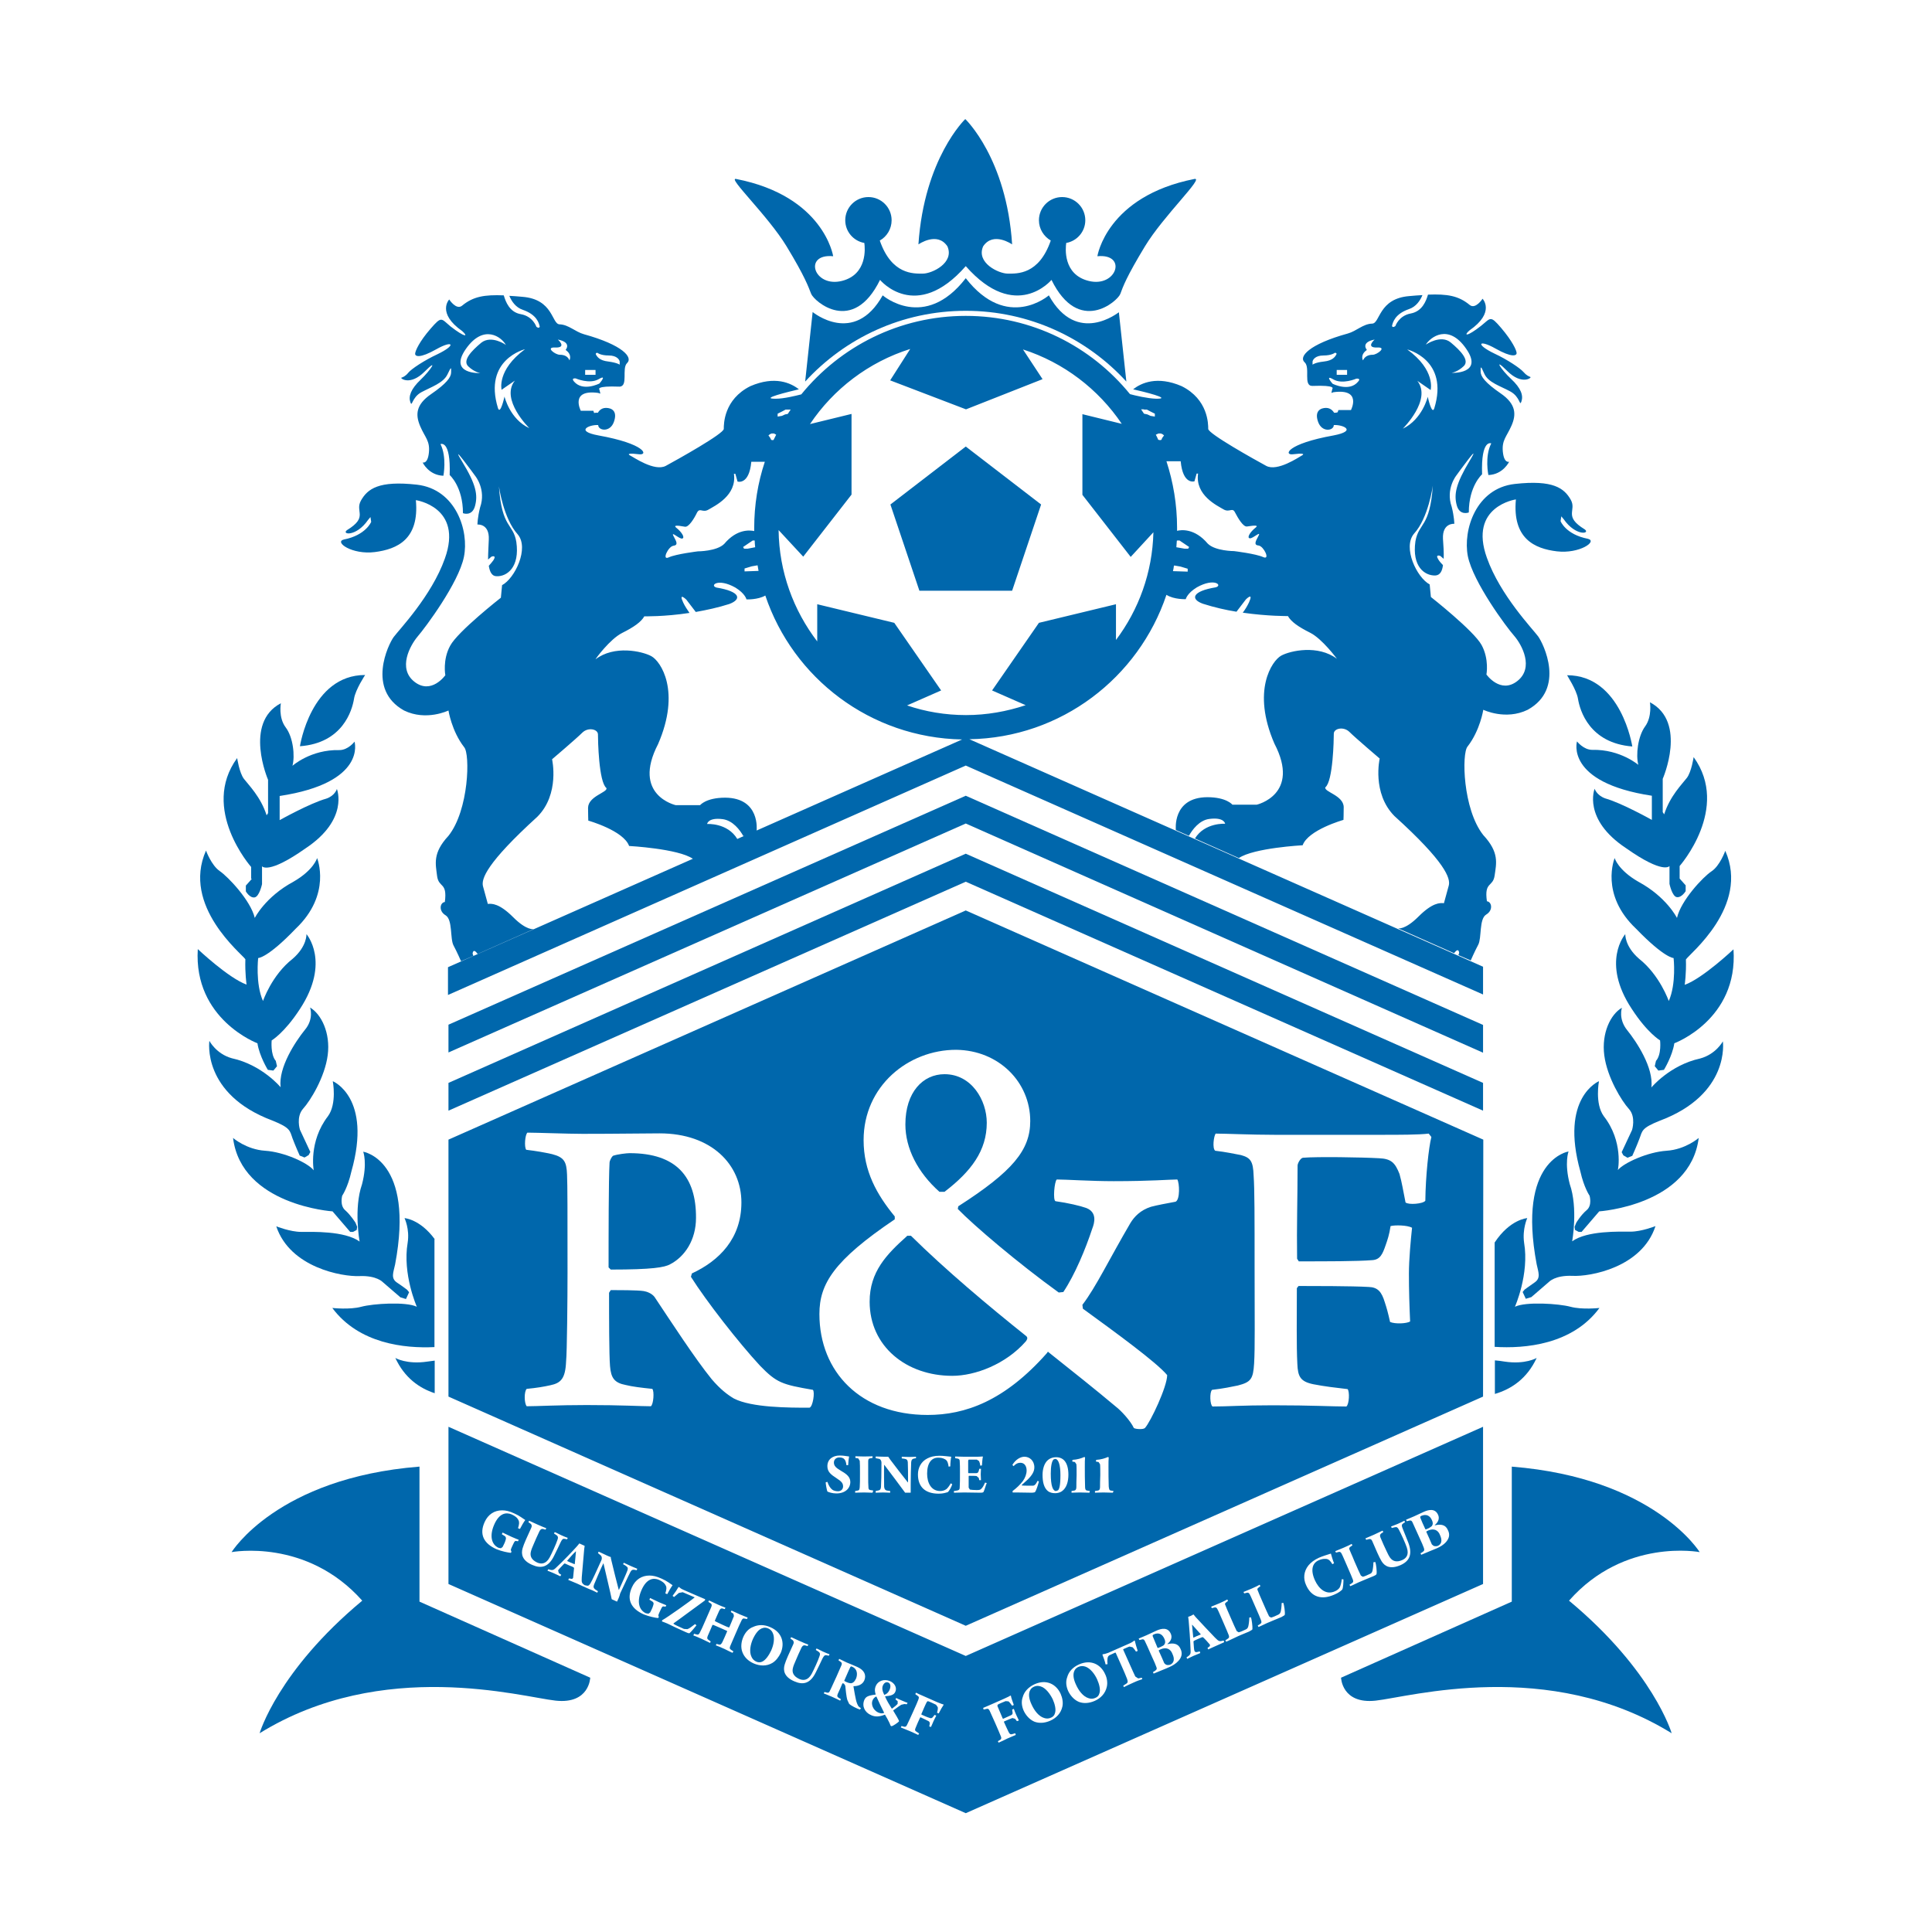 <svg version="1.1" xmlns="http://www.w3.org/2000/svg" xmlns:xlink="http://www.w3.org/1999/xlink" x="0px" y="0px"
	 viewBox="0 0 800 800" style="enable-background:new 0 0 800 800;" xml:space="preserve">
<style type="text/css">
	.st0{fill:#0067AC;}
</style>
<g>
	<path class="st0" d="M146.6,289.3c0.6-3.8,4.6-9.8,4.6-9.8c-22.5,0-27,29.5-27,29.5C141.8,307.7,145.8,294.3,146.6,289.3z"/>
	<path class="st0" d="M104.3,363.9l-2.5,2.8v2.4c0,0,1.6,2.8,3.6,2.5s3.1-5.5,3.1-5.5v-7.4c0,0,2.4,3.6,18-7.4
		c18.1-12,13-24.6,13-24.6s-0.8,2.8-4.4,4c-6.8,1.9-19.3,8.9-19.3,8.9v-10c36.2-5.5,31-22.5,31-22.5s-2.6,3.5-6.3,3.5
		c-11.8-0.3-19.4,6.5-19.4,6.5c1.1-4.1,0.3-11.8-2.8-15.9s-2-10-2-10c-15.5,8.1-5.3,31.7-5.3,31.7v13.8l-0.6,0.9
		c-2.4-7.6-7.5-12.6-9.4-15.1s-2.8-8.6-2.8-8.6c-15.4,21.1,5.8,45.1,5.8,45.1V363.9z"/>
	<path class="st0" d="M106.6,432c0.8,5.3,4.3,11,4.3,11l2.3,0.3l1.5-1.8l-0.5-2.2c-2.3-2.7-1.7-8.5-1.7-8.5s5.2-3,11.7-13
		c12.8-19.5,2.7-31,2.7-31s0.3,5-5.7,10.2c-8.7,6.8-12.3,17.5-12.3,17.5c-3.2-7.2-2-17.8-2-17.8s3.8,0.1,15.5-12.1
		c15.1-14.3,8.9-29.3,8.9-29.3s-1.3,4.9-9.8,9.8c-11.7,6.3-16,15-16,15c-1.7-7.2-11-17-14.5-19.4s-5.7-8.5-5.7-8.5
		c-10.2,23,15,42.9,16.3,45c-0.2,5.8,0.5,10.5,0.5,10.5c-7.5-2.7-20.2-14.7-20.2-14.7C80.1,422.1,106.6,432,106.6,432z"/>
	<path class="st0" d="M121.1,471.3c1.2,3.2,3,7.2,3,7.2l2,0.8l1.7-1l0.7-1.3l-4.3-9.2c0,0-1.7-5.3,1.3-8.7c3-3.3,9-13,10.2-22.2
		c1.2-9.2-2.7-17-7.3-19.7c0,0,1.7,4.7-2.2,9.3c-3.8,4.7-11,15.5-10,23.7c0,0-7.7-9.3-20.2-12c-6.5-1.8-9.3-7.2-9.3-7.2
		S83.4,453,112.8,464C120.3,467,120,468.2,121.1,471.3z"/>
	<path class="st0" d="M109.8,476.5c-7.8-0.5-13.3-5.3-13.3-5.3c3.5,27.9,41.2,30.4,41.2,30.4l7.3,8.5h1.2l1.5-0.8l0.2-1.3l-0.7-1.7
		c0,0-2-3.2-4.3-5.2s-1.2-6-1.2-6s2.3-3.3,3.8-10c8.7-30.7-7.7-37.4-7.7-37.4s1.8,9.3-2,14.5c-8.1,10.5-5.9,22.4-5.9,22.4
		C127.5,481.5,117.6,477,109.8,476.5z"/>
	<path class="st0" d="M148.8,528.4c7.2-0.3,9.7,2.5,9.7,2.5l7.3,6.3l2.3,0.7l1.3-2.8l-0.8-1c0,0-1.5-1.2-4.2-3s-1.5-4.2-0.8-7.5
		c8.2-43.4-13.2-46.7-13.2-46.7s1.8,4.7-0.5,13.5c-3.5,10-1,23.7-1,23.7c-6.2-4.5-19.7-4-24.2-4c-4.5,0-10.3-2.3-10.3-2.3
		C120.1,524.9,141.7,528.7,148.8,528.4z"/>
	<path class="st0" d="M653.4,289.3c0.8,5,4.8,18.4,22.5,19.8c0,0-4.5-29.5-27-29.5C648.8,279.6,652.8,285.6,653.4,289.3z"/>
	<path class="st0" d="M659.3,310.5c-3.6,0-6.3-3.5-6.3-3.5s-5.1,17,31,22.5v10c0,0-12.5-7-19.3-8.9c-3.6-1.3-4.4-4-4.4-4
		s-5.1,12.6,13,24.6c15.6,11,18,7.4,18,7.4v7.4c0,0,1.1,5.3,3.1,5.5s3.6-2.5,3.6-2.5v-2.4l-2.5-2.8v-5.2c0,0,21.1-23.9,5.8-45.1
		c0,0-0.9,6.1-2.8,8.6s-7,7.5-9.4,15.1l-0.6-0.9v-13.8c0,0,10.3-23.5-5.3-31.7c0,0,1,5.9-2,10s-3.9,11.8-2.8,15.9
		C678.7,317,671.1,310.2,659.3,310.5z"/>
	<path class="st0" d="M694.4,380.1c0,0-4.3-8.7-16-15c-8.5-4.9-9.8-9.8-9.8-9.8s-6.3,15,8.9,29.3c11.8,12.2,15.5,12.1,15.5,12.1
		s1.2,10.6-2,17.8c0,0-3.7-10.7-12.3-17.5c-6-5.2-5.7-10.2-5.7-10.2s-10.2,11.5,2.7,31c6.5,10,11.7,13,11.7,13s0.7,5.8-1.7,8.5
		l-0.5,2.2l1.5,1.8l2.3-0.3c0,0,3.5-5.7,4.3-11c0,0,26.5-9.8,24.5-38.9c0,0-12.7,12-20.2,14.7c0,0,0.7-4.7,0.5-10.5
		c1.3-2.2,26.5-22,16.3-45c0,0-2.2,6.2-5.7,8.5S696,372.9,694.4,380.1z"/>
	<path class="st0" d="M704,438.3c-12.5,2.7-20.2,12-20.2,12c1-8.2-6.2-19-10-23.7c-3.8-4.7-2.2-9.3-2.2-9.3
		c-4.7,2.7-8.5,10.5-7.3,19.7c1.2,9.2,7.2,18.9,10.2,22.2c3,3.3,1.3,8.7,1.3,8.7l-4.3,9.2l0.7,1.3l1.7,1l2-0.8c0,0,1.8-4,3-7.2
		c1.2-3.2,0.8-4.3,8.3-7.3c29.4-11,26.2-32.9,26.2-32.9S710.6,436.5,704,438.3z"/>
	<path class="st0" d="M664.1,462.2c-3.8-5.2-2-14.5-2-14.5s-16.3,6.7-7.7,37.4c1.5,6.7,3.8,10,3.8,10s1.2,4-1.2,6s-4.3,5.2-4.3,5.2
		l-0.7,1.7l0.2,1.3l1.5,0.8h1.2l7.3-8.5c0,0,37.7-2.5,41.2-30.4c0,0-5.5,4.8-13.3,5.3c-7.8,0.5-17.7,5-20.2,8
		C670,484.5,672.3,472.7,664.1,462.2z"/>
	<path class="st0" d="M685.5,507.7c0,0-5.8,2.3-10.3,2.3c-4.5,0-18-0.5-24.2,4c0,0,2.5-13.7-1-23.7c-2.3-8.8-0.5-13.5-0.5-13.5
		s-21.4,3.3-13.2,46.7c0.7,3.3,1.8,5.7-0.8,7.5s-4.2,3-4.2,3l-0.8,1l1.3,2.8l2.3-0.7l7.3-6.3c0,0,2.5-2.8,9.7-2.5
		C658.3,528.7,679.9,524.9,685.5,507.7z"/>
	<path class="st0" d="M434.3,122.3c0,0-17.2,15-34.4-7.1c-17.1,22.1-34.4,7.1-34.4,7.1c-11.8,21.1-29,6.9-29,6.9l-3.1,28.8
		c16.5-18,40.1-29.3,66.5-29.3c26.3,0,50,11.3,66.5,29.3l-3.1-28.7C463.3,129.2,446,143.4,434.3,122.3z"/>
	<path class="st0" d="M374.9,465.6c0,9.9,5.1,19.9,14.1,27.9h2.1c11.1-8.5,17.5-17.1,17.5-28.6c0-9.2-6.2-20.1-17.5-20.1
		C382.2,444.8,374.9,452.2,374.9,465.6z"/>
	<path class="st0" d="M260.7,477.5c-1.1,0-4.9,0.4-6.9,1.1c-0.5,0.4-1.4,2-1.4,2.9c-0.4,6.7-0.4,30.8-0.4,43.3l0.9,0.9
		c17.2,0,22.3-0.9,24.6-2.2c6-3.1,10.7-10,10.7-19.2C288.3,487.3,280.1,477.5,260.7,477.5z"/>
	<path class="st0" d="M375.6,511.8c-8.5,7.6-15.5,14.8-15.5,27.2c0,18.5,15.2,30.7,34.2,30.7c9.5,0,22.2-4.8,30.5-14.3
		c0.5-0.7,0.9-1.4,0.2-2.1c-15.9-12.7-33.5-27.5-47.8-41.6H375.6z"/>
	<path class="st0" d="M436.9,604.1l-0.6,0.2c-0.8,0.7-1.2,2.9-1.2,5.9c0,5.2,0.9,7.2,2.2,7.2l0.8-0.3c0.5-0.5,1-1.8,1-6.3
		C439.1,606.6,438.3,604.1,436.9,604.1z"/>
	<path class="st0" d="M185.7,471.9l0,106.4l214.2,94.9l214.2-94.9l0.1-106.4l-214.3-94.9L185.7,471.9z M335.2,582.9
		c-8.5,0-23.9,0-31.3-3.8c-2.7-1.6-5.6-3.8-9.2-8c-6.9-8.5-16.9-23.9-23.7-34.1c-1.1-1.4-3.1-2.2-4.5-2.4
		c-2.4-0.4-10.9-0.4-13.6-0.4l-0.7,1.1c0,10,0,25.7,0.4,30.4c0.4,4.9,1.8,6.9,6.5,7.8c2.9,0.7,6.2,1.1,11,1.6
		c0.9,0.9,0.5,6.5-0.6,7.2c-4.2,0-11.9-0.5-26.6-0.5c-12,0-20.6,0.5-24.8,0.5c-1.1-1.3-1.1-6.2,0-7.2c4.2-0.4,7.1-0.9,9.8-1.5
		c4.3-0.9,6.2-2.7,6.5-9.8c0.4-3.6,0.6-26.6,0.6-36.8c0-24.3,0-36.4-0.2-40.6c-0.2-5.4-1.2-7.2-6.2-8.5c-3.1-0.7-6.5-1.3-10.7-1.8
		c-0.9-1.1-0.5-6.3,0.5-7.1c4,0,16.7,0.5,22.8,0.5c14.9,0,25.2-0.2,31.9-0.2c21.6,0,33.9,13,33.9,28.6c0,14.9-9.1,24.1-20.5,29.4
		l-0.4,1.4c6.3,10,19.7,27.2,28.6,36.8c6.9,7.1,9.1,7.8,21.9,10C337.5,576.4,336.6,582.5,335.2,582.9z M346.3,618.4
		c-1.6,0-3.2-0.5-3.7-0.8c-0.2-0.4-0.7-3-0.7-3.8l0.7-0.2c0.6,1.7,1.2,2.6,2.1,3.3c0.6,0.4,1.5,0.6,2.3,0.6c1.2,0,2.1-0.8,2.1-2
		c0-1.2-0.5-2-2.7-3.4c-2.3-1.5-3.8-2.6-3.8-5c0-2.9,2.3-4.4,5.1-4.4c1.8,0,2.8,0.3,3.9,0.4c-0.2,1-0.3,2-0.4,3.6l-0.7,0
		c-0.2-1.5-0.5-2.2-1.1-2.7c-0.6-0.4-1.1-0.5-1.9-0.5c-1.3,0-2.2,0.9-2.2,2.1c0,1,0.5,1.8,1.5,2.5c1,0.7,1.6,1,2.7,1.7
		c1.8,1.2,2.6,2.3,2.6,4C352,616.4,349.9,618.4,346.3,618.4z M361.3,618.1c-1.1,0-2-0.1-3.5-0.1c-2.2,0-2.8,0.1-3.7,0.1v-0.7
		l1.1-0.2c0.6-0.1,0.7-0.4,0.8-1.4c0.1-1,0.1-3.3,0.1-5.8c0-2.6,0-3.9-0.1-5.1l-0.6-1l-1.2-0.2v-0.7c0.9,0,1.9,0.1,3.6,0.1
		c2.2,0,3.1-0.1,3.5-0.1v0.7l-1.2,0.2c-0.5,0.2-0.6,0.5-0.6,1.3c0,0.7,0,2.8,0,4.9c0,3.4,0,4.8,0.1,5.7c0,0.4,0,1.1,0.8,1.2l1.2,0.2
		L361.3,618.1z M379.3,603.8l-1,0.2c-0.7,0.2-0.9,0.6-1,1.5c-0.1,2.3-0.2,6.2-0.2,9.3c0,1.1,0,2.5,0,3.3l-2.3,0
		c-1.2-1.7-7.3-9.8-8.6-11.5l-0.1,0c-0.1,2.7,0,8,0,9c0.1,1,0.4,1.4,1.1,1.6l1.4,0.2l0,0.7c-0.7,0-1.8-0.1-2.9-0.1
		c-1.4,0-2.4,0.1-3.1,0.1v-0.7l1.4-0.3c0.5-0.2,0.7-0.5,0.8-1.4c0.1-1.2,0.2-5.8,0.2-10c0-0.7-0.3-1.4-0.9-1.6l-1.5-0.3l0-0.7
		c0.9,0,2.2,0.1,3.6,0.1c0.7,0,1.4,0,1.6,0l0.9,1.3c1.8,2.4,5.5,7.2,7.2,9.3l0.1,0c0-3,0-6.8-0.1-8.3c-0.1-0.9-0.3-1.2-1.1-1.4
		c-0.4-0.1-0.8-0.1-1.4-0.2l0-0.7c0.7,0,1.8,0.1,3.2,0.1c1.1,0,2.2-0.1,2.7-0.1V603.8z M392.4,617.9c-0.8,0.2-1.9,0.6-3.7,0.6
		c-5.5,0-8.6-2.7-8.6-8c0-2.7,1.3-5.3,3.9-6.6c1.3-0.7,3-1.1,5-1.1c1.7,0,3.7,0.3,4.9,0.4c-0.2,0.7-0.4,2.7-0.4,4l-0.7,0.1
		c-0.2-1.3-0.4-2.4-1.4-3c-1-0.6-2-0.7-3-0.7c-2.6,0-4.5,2.1-4.5,6.6c0,3.7,1.6,7.2,5.4,7.2c0.8,0,1.8-0.2,2.6-0.8
		c0.6-0.5,1.3-1.5,1.8-2.4l0.6,0.4C394.1,615.4,393.1,617.4,392.4,617.9z M407.3,617.7c-0.1,0.2-0.3,0.4-1.3,0.4
		c-2.1,0-4.5-0.1-6.8-0.1c-1.3,0-2.9,0.1-4.2,0.1v-0.7c0.8-0.1,1.4-0.2,1.7-0.3c0.5-0.2,0.7-0.4,0.7-1.2c0.1-1.4,0.1-3.5,0.1-6.1
		c0-1.9,0-3.8-0.1-4.7c0-0.7-0.2-0.9-0.7-1.1l-1.2-0.2l0-0.7c0.8,0,2.4,0.1,3.6,0.1h4.7c0.9,0,2.3,0,3.1-0.1l0.1,0.1
		c-0.2,0.7-0.3,2.3-0.4,3.6l-0.7,0.1c-0.1-0.9-0.3-1.5-0.5-1.9l-0.9-0.6l-3.4,0l-0.2,0.4c0,1.6,0,3.4,0,5l0.1,0.2c0.6,0,2.5,0,3.3,0
		c0.5,0,0.8-0.3,1-1l0.2-0.8l0.7,0c0,0.6-0.1,1.5-0.1,2.3c0,0.6,0.1,1.7,0.1,2.4l-0.7,0c-0.2-0.7-0.1-0.6-0.2-0.9l-0.9-0.8
		c-0.4-0.1-2.5-0.1-3.2-0.1l-0.1,0.2v4.7l0.5,0.8c0.5,0.1,1.6,0.2,2.8,0.2c1.3,0,1.6-0.1,2.1-0.7c0.5-0.5,1-1.5,1.4-2.4l0.7,0.2
		C408.3,614.6,407.7,616.9,407.3,617.7z M428.6,617.8c-0.2,0.2-0.4,0.2-1.2,0.3c-1.8,0-4.3-0.1-6.4-0.1c-0.7,0-1.4,0-1.7,0l0-0.6
		c1.7-1.3,3-2.5,4.3-4.2c0.9-1.3,1.5-2.8,1.5-4.3c0-1.7-0.8-3.2-2.6-3.2c-0.9,0-1.8,0.3-2.8,1.4l-0.5-0.5c1.3-2.2,3.3-3.4,5-3.4
		c2.1,0,4.1,1.6,4.1,4.4c0,1.7-0.9,3.2-2.7,5c-0.8,0.8-1.6,1.4-2.5,2.3l0,0.2c0.9,0.1,3.5,0.1,4.6,0.1c0.5,0,1.2-0.4,1.9-2l0.6,0.2
		C429.9,614.6,429.1,617.2,428.6,617.8z M439.7,617.5c-0.7,0.5-1.8,0.8-2.7,0.8c-1.2,0-2.1-0.2-3-0.8c-1.8-1.4-2.3-4-2.3-6.8
		c0-2.2,0.6-4.8,2.3-6.2c1-0.8,2.2-1.1,3.3-1.1c1.7,0,2.9,0.7,3.6,1.6c0.9,1.1,1.5,3,1.5,5.6C442.4,613.4,441.7,616.1,439.7,617.5z
		 M451.1,618.1c-0.9,0-2.5-0.1-3.9-0.1c-1.8,0-2.7,0.1-3.5,0.1v-0.7l1.2-0.2c0.7-0.2,0.8-0.8,0.8-1.6c0-1,0-2.5,0.1-4.8
		c0-2,0-3.8-0.1-4.5l-0.6-0.9l-1.1-0.2l0.1-0.7c2-0.1,3.8-0.7,4.9-1.2l0.3,0.2c-0.1,1-0.1,1.9-0.1,3.9c0,2,0,6.1,0.1,8.1
		c0,0.9,0.1,1.6,0.8,1.7l1.2,0.2L451.1,618.1z M460.8,618.1c-0.9,0-2.5-0.1-3.9-0.1c-1.8,0-2.8,0.1-3.5,0.1v-0.7l1.3-0.2
		c0.7-0.2,0.8-0.8,0.8-1.6c0-1,0-2.5,0.1-4.8c0-2,0-3.8-0.1-4.5l-0.6-0.9l-1.1-0.2l0.1-0.7c2-0.1,3.8-0.7,4.9-1.2l0.3,0.2
		c-0.1,1-0.1,1.9-0.1,3.9c0,2,0,6.1,0.1,8.1c0.1,0.9,0.2,1.6,0.8,1.7l1.2,0.2L460.8,618.1z M501.9,575.5c4.5-0.5,8.3-1.3,10.7-1.8
		c5.4-1.4,6.3-2.7,6.7-9.1c0.4-6.7,0.2-17.9,0.2-40c0-20.6,0-32.2-0.4-37.8c-0.2-6-1.3-7.4-5.2-8.5c-2.7-0.5-6.3-1.3-10.7-1.8
		c-1.3-0.9-0.6-6.2,0.2-7.1c4.1,0,14.9,0.5,24.3,0.5h45.1c6.2,0,14.8,0,18.8-0.5l1.1,1.4c-1.1,4.3-2.4,16.3-2.5,26.4
		c-0.9,1.3-7,1.8-8.2,0.7c-1.1-5.4-1.4-7.8-2.5-11.8c-1.8-4.5-3.3-6.3-8.5-6.5c-7-0.4-25.7-0.7-31.5-0.2c-1.1,0.2-2.2,2.4-2.2,3.2
		c0,13.1-0.4,25.6-0.2,38.6l0.7,1.1c11.6,0,24.1,0,30.4-0.5c3.3-0.2,4.3-2.5,5.6-6.3c0.7-2,1.5-4.3,2-7.8c1.8-0.5,7.1-0.4,8.9,0.7
		c-0.5,4.7-1.3,13-1.3,19c0,6.9,0.2,13.2,0.5,19.8c-1.5,0.9-6.2,1.1-8.3,0.2c-0.9-4-1.4-5.8-2.2-8.2c-1.3-4.3-2.9-6.2-6.7-6.3
		c-6.5-0.4-23.9-0.4-29-0.4l-0.7,0.9c0,11.2-0.2,23.9,0.2,31.3c0.2,5.4,1.3,7.4,6.7,8.5c4.7,0.9,8.9,1.4,14.1,2
		c0.9,0.9,0.7,6.3-0.5,7.2c-6,0-14.1-0.5-30.4-0.5c-13.1,0-18.5,0.5-25,0.5C501,581.8,500.8,576.4,501.9,575.5z M426.6,464.2
		c0,12-7.2,20.8-29.8,35.3l-0.2,1.1c6.7,6.9,24.9,22.4,41.8,34.6l1.9-0.2c4.8-7.2,9.2-17.8,12-26.3c0.9-2.3,2.1-6.7-2.5-8.5
		c-2.5-0.9-7.6-2.1-12.7-2.8c-1.2-0.2-0.5-8.3,0.5-9c3.9,0,14.1,0.7,23.6,0.7c15.2,0,23.3-0.7,26.3-0.7c0.9,1.4,1.2,8.3-0.7,9.2
		c-3.7,0.7-7.6,1.4-10.2,2.1c-4.4,1.4-6.9,4.1-8.5,6.7c-8.8,15-14.3,26.6-19.9,33.9l0.2,1.6c13.6,9.9,30.5,22.2,34.9,27.5
		c0,4.8-6.9,19.4-9.2,21.9c-0.7,0.7-3.9,0.5-4.6,0c-1.4-3-5.3-7.2-7.4-8.8c-8.8-7.4-17.8-14.5-27.7-22.4c-0.7-0.7-0.5-0.2-0.9,0.2
		c-17.6,19.9-33.9,25.6-49.4,25.6c-27.7,0-44.8-17.8-44.8-41.8c0-12.5,6-22.2,31.2-39.2v-1.2c-7.4-9-12.9-18.7-12.9-31.6
		c0-22.4,18.5-37.4,38.3-37.4C413.6,434.9,426.6,448.1,426.6,464.2z"/>
	<path class="st0" d="M493.6,672.8c0.1,1.6,0.4,4,0.5,5.2l0.1,0.1c0.3-0.1,0.7-0.3,1.3-0.6c0.8-0.3,1.4-0.6,1.7-0.7l0-0.1
		c-0.7-0.8-2.5-2.8-3.5-3.9L493.6,672.8z"/>
	<path class="st0" d="M449.4,690.1c-1-0.3-1.8-0.3-2.8,0.1c-0.7,0.3-1.3,0.8-1.6,1.4c-0.9,1.6-0.5,3.8,0.6,6.1
		c1,2.2,2.8,4.8,5.2,5.5c0.9,0.3,1.9,0.3,2.9-0.2c0.7-0.3,1.3-0.9,1.5-1.7c0.6-1.5,0-3.9-0.9-5.9
		C453.3,693.2,451.5,690.8,449.4,690.1z"/>
	<path class="st0" d="M482.1,681c0.5-0.7,0.5-1.5,0-2.5c-0.8-1.8-2.3-2.7-4.4-1.7l-0.4,0.3l0,0.4c0.4,1,1.3,3.2,2,4.8l0.2,0.1
		l1.2-0.5C481.4,681.6,481.9,681.3,482.1,681z"/>
	<path class="st0" d="M480.7,682.9l-0.8,0.4l-0.1,0.2c0.8,1.7,1.8,4,2.3,5.2l0.7,0.6c0.7,0.3,1.6,0.1,1.8,0c1.5-0.7,1.9-2.3,0.9-4.4
		C484.7,682.7,482.9,682,480.7,682.9z"/>
	<path class="st0" d="M430.9,698.3c-1-0.3-1.8-0.3-2.7,0.1c-0.7,0.3-1.3,0.8-1.6,1.4c-0.9,1.6-0.5,3.8,0.6,6.1
		c1,2.2,2.8,4.8,5.2,5.5c0.9,0.3,1.9,0.3,2.9-0.2c0.7-0.3,1.3-0.9,1.5-1.7c0.6-1.5,0-3.9-0.9-5.9C434.8,701.4,433,698.9,430.9,698.3
		z"/>
	<path class="st0" d="M318.1,674.3c-0.7-0.3-1.5-0.4-2.1-0.2c-1.8,0.4-3.1,2.2-4.2,4.5c-1,2.2-1.7,5.3-0.6,7.5
		c0.4,0.9,1.1,1.6,2.1,2c0.7,0.3,1.5,0.3,2.2,0c1.5-0.6,2.9-2.7,3.8-4.6c1.1-2.4,1.6-5.3,0.7-7.3C319.6,675.3,319,674.7,318.1,674.3
		z"/>
	<path class="st0" d="M234.9,646.2l0,0.2c0.2,0.1,0.7,0.3,1.3,0.6c0.8,0.3,1.4,0.6,1.7,0.7l0.1-0.1c0.1-1.1,0.4-3.8,0.5-5.2l-0.1,0
		C237.2,643.5,235.7,645.3,234.9,646.2z"/>
	<path class="st0" d="M362.8,702.5c-0.7,0.3-1.2,0.9-1.5,1.6c-0.7,1.6,0.2,4,2.3,5c1.1,0.5,2,0.4,2.4,0.2l0.1-0.1
		c-1-2-2.3-4.6-3.2-6.7L362.8,702.5z"/>
	<path class="st0" d="M353,690.2l-0.6-0.2l-0.3,0.3c-0.2,0.4-0.8,1.6-2.5,5.6l0.1,0.2c1,0.6,2.1,0.9,2.7,0.9c0.7-0.1,1.4-0.5,2.1-2
		C355.2,693.1,354.9,691.1,353,690.2z"/>
	<path class="st0" d="M368.4,699.6c0.5-1.2,0.4-2.5-0.6-2.9c-0.7-0.3-1.6-0.1-2.2,1.2c-0.5,1.1-0.2,2.4,0.5,3.8l0.1,0.1
		C367,701.5,367.8,701,368.4,699.6z"/>
	<path class="st0" d="M614.1,590.8l-214.2,94.9l-214.2-94.9l0,65.1l214.2,94.9l214.2-94.9L614.1,590.8z M214.7,629.5
		c-0.5-1.1-1.5-1.8-2.8-2.4c-2.3-1-5.2-0.6-7.3,4.3c-1.9,4.4-1.2,8.1,1.8,9.5l1,0.2l0.7-0.5c0.3-0.6,1-1.9,1.2-2.7
		c0.3-0.9,0.3-1.3-0.2-1.8l-1.3-0.8l0.3-0.7c0.7,0.3,2.3,1.1,3.8,1.8c1.6,0.7,2.4,1,2.9,1.2l-0.3,0.6l-0.7-0.1
		c-0.5-0.1-0.7,0-1.3,1.3c-0.4,0.8-0.9,1.9-1,2.4l0.3,0.8l-0.3,0.4c-1.1-0.1-3.7-0.6-5.9-1.5c-5.2-2.3-7.3-6.1-4.9-11.3
		c1.4-3.1,4-4.8,7.2-4.8c1.5,0,3,0.3,5.1,1.3c2.1,0.9,3.5,2.1,4.5,2.7c-0.6,0.8-1.6,2.5-2.2,3.7l-0.8-0.3
		C215,631.2,215.1,630.3,214.7,629.5z M220.4,648c-4.2-1.8-4.7-4.5-4-6.9c0.5-1.8,2-5,3.6-8.5c0.3-0.7,0.2-1.2-0.2-1.6l-1-0.7
		l0.3-0.6c0.7,0.3,1.9,0.9,3.5,1.6c1.7,0.8,2.9,1.2,3.6,1.5l-0.3,0.6l-1.1-0.3c-0.6-0.1-1,0.2-1.4,0.9c-0.8,1.6-2,4.4-2.5,5.6
		c-0.5,1.1-0.9,2.1-1.1,3c-0.4,1.8,0.3,3.3,2.6,4.4c1.6,0.7,3.6,0.8,5.2-2.1c0.9-1.7,2.7-5.6,3.2-7.2c0.4-1,0.3-1.5-0.3-2l-1.1-0.7
		l0.3-0.6c0.8,0.3,1.6,0.8,2.7,1.3c1.6,0.7,2.1,0.9,2.7,1.1l-0.3,0.6l-1-0.2c-0.7-0.1-1,0.1-1.6,1.3c-0.4,0.8-2,4.3-2.8,5.8
		C227.1,649,224,649.6,220.4,648z M255.5,663.2l-2.2-1c-0.4-2.2-2.9-12.5-3.4-14.8l-0.1,0c-1.2,2.5-3.4,7.7-3.8,8.7
		c-0.4,1-0.2,1.5,0.4,2l1.2,0.8l-0.3,0.6c-0.7-0.3-1.7-0.9-2.8-1.3c-1-0.4-1.7-0.7-2.3-1l0,0l-0.4-0.2l-0.3-0.1v0
		c-0.6-0.3-1.5-0.7-2.6-1.2c-2.1-0.9-2.7-1.1-3.6-1.5l0.3-0.6l1.3,0.2l0.4-0.4c0.1-1,0.3-3,0.4-4.1l-0.2-0.3c-0.3-0.2-1-0.5-1.6-0.7
		c-0.9-0.4-1.6-0.7-2-0.9l-0.3,0.1c-0.9,1-2.4,2.4-2.5,2.8l0.3,1.1l1,0.7l-0.4,0.6c-0.7-0.3-1.6-0.8-2.8-1.3c-0.9-0.4-1.7-0.7-2.5-1
		l0.3-0.6c1.7,0.5,2.1,0.5,3.3-0.7c2.6-2.4,7.3-7.3,8.6-8.8l1-1.2l1.1,0.5l1.1,0.5l-0.2,1.4c-0.2,2.6-0.8,9.2-1,11.6
		c-0.1,2.1-0.1,2.4,1.2,3.3l1,0.2c0.6,0.1,0.9-0.2,1.4-1c0.7-1.1,2.7-5.5,4.5-9.5c0.3-0.6,0.3-1.5-0.2-2l-1.2-1l0.3-0.6
		c0.8,0.4,2.1,1,3.4,1.6c0.7,0.3,1.3,0.6,1.6,0.6c0,0.4,0.1,0.8,0.3,1.6c0.7,3.1,2.3,9.3,3,12h0.1c1.3-2.9,3-6.6,3.5-8
		c0.3-0.9,0.2-1.3-0.5-1.8c-0.4-0.3-0.7-0.5-1.3-0.8l0.3-0.6c0.6,0.3,1.7,0.8,3,1.4c1.1,0.5,2.2,0.9,2.6,1.1l-0.3,0.6l-1-0.2
		c-0.8-0.1-1.2,0.2-1.6,1c-1.1,2.1-2.8,5.9-4.2,8.8C256.5,661.1,255.9,662.4,255.5,663.2z M272.8,669.6l-0.3,0.4
		c-1.1-0.1-3.7-0.6-5.9-1.5c-5.2-2.3-7.3-6.1-4.9-11.3c1.4-3.1,4-4.8,7.2-4.8c1.5,0,2.9,0.3,5.1,1.3c2.1,0.9,3.6,2.1,4.5,2.7
		c-0.6,0.8-1.6,2.5-2.2,3.7l-0.8-0.3c0.5-1.6,0.6-2.5,0.2-3.2c-0.5-1.1-1.5-1.8-2.8-2.4c-2.3-1-5.2-0.6-7.3,4.3
		c-1.9,4.4-1.2,8.1,1.8,9.5l1.1,0.2l0.7-0.5c0.3-0.6,1-1.9,1.2-2.7c0.3-0.9,0.4-1.3-0.2-1.8l-1.3-0.8l0.3-0.7
		c0.7,0.3,2.3,1.1,3.8,1.8c1.7,0.7,2.4,1,2.9,1.2l-0.3,0.6l-0.7-0.1c-0.5-0.1-0.7,0-1.3,1.3c-0.4,0.8-0.9,1.9-1,2.4L272.8,669.6z
		 M285.6,676.2c-0.2,0.2-0.6,0.1-1.7-0.4c-2.5-1.1-5.5-2.5-7.5-3.5c-0.7-0.3-1.7-0.7-2.3-0.9l0.1-0.5c2.2-1.2,11.9-8.1,13.4-9.4
		l0-0.1c-0.9-0.4-3.9-1.7-4.9-2.1l-1.6,0.3c-0.5,0.4-1.1,0.9-2,1.7l-0.6-0.5c1-1.3,1.8-2.5,2.5-3.7l0.5,0.3c0.4,0.4,1,0.7,1.7,1
		l4.8,2.1c1.4,0.6,3.1,1.3,4,1.7l-0.1,0.5c-1.6,1.1-10.7,7.9-13,9.5l0,0.2c0.3,0.3,2.3,1.2,4.3,2.1l1.4,0.1c0.8-0.2,1.9-1.1,3.2-2.1
		l0.6,0.5C288,673.5,286.3,675.6,285.6,676.2z M302.4,682.9c0.3,0.3,0.6,0.4,1.3,0.9l-0.4,0.6c-0.7-0.3-1.9-0.9-3.3-1.6
		c-1.3-0.6-3-1.3-3.6-1.5l0.3-0.6l1.1,0.3c0.5,0.1,0.8-0.1,1.3-1c0.5-1.1,1.4-3,2-4.5l-0.1-0.2c-0.5-0.2-1.6-0.7-2.7-1.2
		c-2.8-1.2-3-1.3-3.1-1.3l-0.2,0.1c-0.6,1.5-1.4,3.2-1.9,4.4c-0.3,0.8-0.4,1.2,0.1,1.6l1.1,0.8l-0.3,0.6c-0.5-0.2-1.5-0.8-3.5-1.7
		c-1.7-0.8-2.9-1.2-3.4-1.4l0.3-0.7l1.1,0.3c0.7,0.2,1-0.1,1.5-1.2c0.2-0.3,1.2-2.5,2.1-4.6c1-2.3,2.1-4.8,2.4-5.5
		c0.3-0.8,0.3-1.1-0.1-1.5l-1.1-0.7l0.3-0.6c0.5,0.2,1.6,0.8,3.4,1.6c1.7,0.8,2.7,1.1,3.4,1.4l-0.3,0.6l-1.1-0.3
		c-0.5,0-0.8,0.2-1.2,1c-0.5,1.2-1.3,2.8-1.8,4.1l0.1,0.2c0.2,0.1,0.5,0.3,3.1,1.5c1.3,0.6,2.2,1,2.6,1.1l0.2-0.1
		c0.5-1.2,1.4-3.3,1.9-4.6l-0.2-1l-1.1-0.7l0.3-0.6c0.8,0.4,1.7,0.8,3.5,1.6c1.9,0.8,2.7,1.1,3.2,1.3l-0.3,0.6l-1.1-0.2
		c-0.5-0.1-0.7,0-1.1,0.7c-0.8,1.6-1.2,2.5-2.7,6c-0.7,1.6-1.5,3.4-1.9,4.4C302.1,682.2,302.1,682.6,302.4,682.9z M323.3,684.4
		c-0.8,1.7-2,3.3-3.5,4.2c-2.4,1.4-5.1,1.3-7.7,0.2c-2.5-1.1-4-2.8-4.7-4.7c-0.8-2.1-0.4-4.5,0.4-6.3c0.8-1.8,2.1-3.4,4-4.1
		c2.1-1,4.6-1.1,7.2,0.1C323.9,675.9,325,680.4,323.3,684.4z M340.6,686.7c-0.4,0.8-2,4.3-2.8,5.8c-2.3,4.7-5.3,5.3-8.9,3.7
		c-4.2-1.8-4.7-4.5-4-6.9c0.5-1.8,2-5,3.6-8.5c0.3-0.7,0.2-1.1-0.2-1.6l-1-0.7l0.3-0.6c0.7,0.3,1.9,0.9,3.5,1.6
		c1.7,0.8,2.8,1.2,3.6,1.5l-0.3,0.6l-1.1-0.3c-0.6-0.1-1,0.2-1.4,0.9c-0.8,1.6-2,4.4-2.5,5.6c-0.5,1.1-0.9,2.1-1.1,3
		c-0.4,1.8,0.3,3.3,2.6,4.4c1.6,0.7,3.6,0.8,5.2-2.1c0.9-1.7,2.7-5.6,3.2-7.2c0.4-1,0.3-1.5-0.4-2l-1.1-0.7l0.3-0.6
		c0.8,0.3,1.6,0.8,2.7,1.3c1.6,0.7,2.1,0.9,2.7,1.1l-0.3,0.6l-1-0.2C341.5,685.3,341.2,685.6,340.6,686.7z M354.9,705.4
		c0.5,1.2,0.6,1.3,1.6,1.9l-0.4,0.6c-1.5-0.5-3.7-1.6-4.5-2.4l-0.7-1.5c-0.5-1.5-0.7-4.4-0.9-6l-0.5-0.8l-0.5-0.2l-0.2,0.1
		c-0.6,1.5-1.4,3.2-1.9,4.3c-0.3,0.8-0.3,1.1,0.2,1.5l1.1,0.7l-0.3,0.6c-0.6-0.3-1.6-0.8-3.4-1.6c-2-0.9-3-1.2-3.4-1.4l0.3-0.6
		l1.1,0.3c0.6,0.1,0.9-0.1,1.2-0.9c0.4-0.7,1.9-4.2,2.6-5.6c1-2.3,1.6-3.6,2.1-4.8c0.3-0.7,0.2-1.1-0.2-1.4l-1-0.7l0.3-0.6
		c0.6,0.3,2.3,1.1,3.1,1.5c1.5,0.6,2.7,1.1,4.5,1.9c2.8,1.3,3.7,3.3,2.8,5.5c-0.8,1.8-2.6,2.4-4.4,2.4l-0.1,0.1
		C353.6,699.2,354.2,703.7,354.9,705.4z M369.2,714.8l-0.4-0.2l-0.5-1.2c-0.6-1.2-1.1-2.2-1.8-3.3l-0.1-0.1c-2.2,0.9-4,1-5.7,0.2
		c-2.6-1.1-3.9-3.7-2.8-6.3c0.6-1.3,1.4-1.8,4.6-2.2l0.1-0.1c-0.4-1.1-0.5-2.3,0.1-3.6c0.9-2,3.4-2.9,5.8-1.9c2.1,0.9,3,2.9,2.2,4.5
		c-0.6,1.3-2,1.6-4.2,1.8l0,0.1c0.6,1.5,1.8,3.5,2.7,4.9l0.2,0.1c1.1-0.8,2-1.6,2.3-2v-1.1l-0.9-0.7l0.3-0.6c0.4,0.2,1.2,0.6,2.2,1
		c1.6,0.7,2.2,0.9,2.5,1l-0.3,0.6l-1-0.1l-1.3,0.3c-1.6,1-2.6,1.9-3.3,2.3l0,0.2c0.9,1.5,2.2,3.6,2.4,4.3
		C371.8,713.4,369.7,714.7,369.2,714.8z M388.7,709.5l-0.7-0.3c0.3-1,0.4-1.7,0.3-2.3l-0.7-1c-0.6-0.3-2.9-1.4-3.4-1.5l-0.4,0.3
		c-0.6,1.1-1.5,3.2-2.3,5.1l0.1,0.2c0.7,0.3,2.4,1.1,3.2,1.3c0.7,0.3,1,0.2,1.4-0.2l0.8-1l0.7,0.3c-0.3,0.6-0.8,1.5-1.2,2.4
		c-0.3,0.7-0.7,1.7-1,2.3l-0.7-0.2l0.2-1.2c0-0.6-0.2-0.8-0.5-1c-0.5-0.3-2.7-1.3-3.3-1.6l-0.2,0.1c-0.7,1.5-1.3,2.8-1.8,4.1
		c-0.5,1-0.3,1.4,0.2,1.7l1.2,0.8l-0.4,0.6c-1.3-0.6-2.1-1-3.5-1.6c-1.2-0.5-2.3-0.9-3.7-1.5l0.3-0.6l1.1,0.3
		c0.7,0.1,0.9-0.2,1.2-0.8c0.3-0.5,1.8-3.9,2.5-5.4c1.2-2.7,1.9-4.2,2.2-5.1c0.3-0.9,0.2-1.1-0.2-1.4l-1.1-0.8l0.3-0.6
		c0.6,0.3,1.8,0.9,3.5,1.6l5.2,2.3c1.6,0.7,2.4,0.9,2.7,1l0,0.2C390.2,706.7,389.5,707.9,388.7,709.5z M421.1,712.7l-0.8-1l-1.1-0.3
		c-0.6,0.2-2.7,1.1-3.4,1.4l-0.1,0.2c0.7,1.5,1.3,2.9,1.9,4.1c0.5,1,0.8,1.1,1.4,1l1.4-0.4l0.2,0.7c-1.3,0.6-2.2,0.9-3.5,1.5
		c-1.2,0.6-2.2,1.1-3.6,1.7l-0.3-0.6l1-0.6c0.5-0.4,0.5-0.8,0.2-1.5c-0.2-0.6-1.7-4-2.3-5.4c-1.2-2.7-1.9-4.2-2.3-5.1
		c-0.4-0.8-0.7-0.9-1.2-0.8l-1.3,0.3l-0.2-0.7c0.6-0.3,1.8-0.7,3.5-1.5l5.2-2.3c1.6-0.7,2.3-1.1,2.6-1.3l0.2,0.1
		c0.1,0.8,0.6,2.1,1.2,3.8l-0.7,0.3c-0.6-0.8-1-1.4-1.5-1.8l-1.2-0.1c-0.7,0.3-3,1.2-3.3,1.5l-0.1,0.5c0.5,1.2,1.4,3.3,2.2,5.2
		l0.2,0.1c0.7-0.3,2.4-1.1,3.1-1.4c0.7-0.3,0.8-0.6,0.8-1.1l-0.2-1.3l0.7-0.3c0.2,0.6,0.6,1.6,1,2.5c0.3,0.7,0.8,1.6,1.1,2.3
		L421.1,712.7z M439.9,706.7c-0.6,2.7-2.5,4.7-5,5.8c-2.5,1.1-4.8,1.1-6.6,0.4c-2.1-0.9-3.6-2.8-4.4-4.5c-0.8-1.8-1.1-3.8-0.4-5.7
		c0.6-2.2,2.3-4.1,4.9-5.3c4.9-2.2,9,0,10.8,4C439.9,703,440.3,705,439.9,706.7z M458.3,698.5c-0.6,2.7-2.5,4.7-5,5.8
		c-2.5,1.1-4.8,1.1-6.6,0.4c-2.1-0.9-3.6-2.8-4.4-4.5c-0.8-1.8-1.1-3.8-0.4-5.7c0.6-2.2,2.2-4.1,4.9-5.3c4.9-2.2,9,0,10.8,4
		C458.4,694.8,458.7,696.8,458.3,698.5z M469.4,696.7c-2.2,1-3.3,1.5-4,1.9l-0.3-0.6l1.4-0.9c0.5-0.4,0.6-0.7,0.2-1.9
		c-0.9-2.4-3.1-7.2-4.7-10.8l-0.2-0.1l-2.4,1.1c-0.5,0.3-0.7,0.7-0.8,1.3c-0.1,0.7-0.1,1.6,0,2.4l-0.8,0.1c-0.2-1-0.9-3.1-1.3-4
		l0.1-0.2c0.9-0.1,1.7-0.4,2.3-0.6l8.4-3.7c1.2-0.5,1.8-0.9,2.4-1.4l0.2,0.1c0.2,1,0.7,2.7,1.2,4.2l-0.7,0.3c-0.5-0.8-1-1.4-1.4-1.8
		l-1.3-0.3c-0.7,0.2-2.3,1-2.6,1.1l0,0.2c1.5,3.3,4.2,9.5,5,11.1l1.2,0.8c0.5-0.1,0.6-0.1,1.5-0.3l0.2,0.6
		C472.1,695.6,470.9,696,469.4,696.7z M487.9,687.8c-0.9,1-2.3,1.9-3.7,2.5c-1,0.5-4.9,2-6.5,2.7l-0.3-0.6c0.7-0.4,1-0.6,1.3-0.9
		c0.3-0.3,0.4-0.6,0.1-1.3c-0.2-0.6-0.8-2.1-2.3-5.3c-1-2.4-1.8-4-2.4-5.3c-0.3-0.7-0.6-0.8-1-0.8l-1.3,0.3l-0.3-0.6
		c0.7-0.3,1.7-0.7,3.3-1.4c1.8-0.8,3.5-1.6,4.1-1.9c2-0.9,4.7-1.5,5.9,1.3c0.6,1.3,0.3,2.9-1.4,4.2l0.1,0.1c2.4-0.6,4.4-0.2,5.3,1.9
		C489.7,684.5,489.4,686.2,487.9,687.8z M503.8,681.4c-2.1,0.9-2.6,1.2-3.5,1.6l-0.3-0.6l1-0.8l0-0.6c-0.7-0.8-2-2.3-2.8-3l-0.3-0.1
		c-0.3,0.1-1.1,0.4-1.7,0.7c-0.9,0.4-1.6,0.7-1.9,0.9l-0.1,0.3c0.1,1.3,0.2,3.4,0.4,3.8c0.2,0.3,0.3,0.6,1,0.5l1.2-0.3l0.2,0.7
		c-0.8,0.3-1.7,0.7-2.9,1.2c-0.9,0.4-1.6,0.8-2.5,1.2l-0.3-0.6c1.5-1,1.8-1.3,1.7-2.9c-0.1-3.6-0.6-10.3-0.8-12.3l-0.2-1.6l1.1-0.4
		l1.1-0.6l0.9,1.1c1.8,1.9,6.3,6.8,8,8.5c1.6,1.6,1.8,1.7,3.6,1.2l0.2,0.7C506.6,680.2,505.5,680.6,503.8,681.4z M518.6,674.6
		c0,0.2-0.3,0.4-1.4,1c-1.9,0.8-4.2,1.7-6,2.6c-1.6,0.7-2.4,1.2-3.5,1.6l-0.3-0.6c0.7-0.4,0.8-0.5,1.2-0.8c0.4-0.3,0.4-0.7,0.2-1.3
		c-0.2-0.6-1.2-2.9-2.5-5.9c-1.2-2.7-1.7-4-2.2-4.9c-0.2-0.4-0.5-0.8-1.1-0.7l-1.2,0.3l-0.3-0.6c0.9-0.4,1.4-0.6,3.4-1.4
		c1.6-0.7,2.6-1.2,3.3-1.6l0.3,0.6l-0.9,0.7c-0.5,0.4-0.4,0.7-0.1,1.3c0.1,0.4,0.9,2.2,1.9,4.5c1,2.4,2.4,5.4,2.7,6l0.8,0.5
		c0.6-0.1,2-0.7,3-1.2c0.4-0.2,0.8-0.5,1-1.3c0.2-0.8,0.4-2.4,0.4-3.6l0.7-0.1C518.3,670.5,518.7,673.5,518.6,674.6z M532,668.6
		c0,0.2-0.3,0.4-1.4,1c-1.9,0.8-4.2,1.7-6,2.5c-1.6,0.7-2.4,1.2-3.5,1.6l-0.3-0.6c0.7-0.4,0.8-0.5,1.2-0.8c0.4-0.3,0.4-0.6,0.2-1.3
		c-0.2-0.6-1.2-3-2.5-5.9c-1.2-2.7-1.7-4-2.2-4.9c-0.2-0.4-0.5-0.8-1.1-0.7l-1.2,0.3l-0.3-0.6c0.9-0.4,1.4-0.6,3.4-1.4
		c1.6-0.7,2.6-1.2,3.3-1.6l0.3,0.6l-0.9,0.7c-0.5,0.4-0.4,0.7-0.1,1.3c0.1,0.4,0.9,2.2,1.9,4.5c1,2.4,2.4,5.4,2.7,6l0.8,0.5
		c0.6-0.1,2-0.7,3-1.2c0.4-0.2,0.8-0.5,1-1.2c0.2-0.8,0.4-2.4,0.4-3.6l0.7-0.1C531.7,664.5,532.2,667.6,532,668.6z M555.8,658.2
		c-0.6,0.6-1.6,1.4-3.3,2.1c-5.2,2.3-9.5,1.1-11.7-4c-1.2-2.6-1-5.6,1-8.1c1-1.2,2.4-2.3,4.4-3.2c1.6-0.7,3.7-1.3,4.9-1.7
		c0.2,0.8,0.8,2.8,1.3,4l-0.7,0.4c-0.7-1.2-1.4-2.1-2.6-2.2c-1.2-0.1-2.2,0.2-3.1,0.6c-2.5,1.1-3.5,3.9-1.5,8.3
		c1.6,3.5,4.6,6.2,8.3,4.5c0.7-0.3,1.7-0.9,2.1-1.9c0.3-0.8,0.6-2,0.7-3.1l0.7,0.1C556.3,655.1,556.2,657.4,555.8,658.2z M570,651.7
		c0,0.2-0.2,0.5-1.4,1c-1.9,0.8-4.2,1.7-6,2.5c-1.6,0.7-2.4,1.2-3.5,1.6l-0.3-0.6c0.7-0.4,0.8-0.5,1.2-0.8c0.4-0.3,0.4-0.6,0.2-1.3
		c-0.2-0.6-1.2-2.9-2.5-5.9c-1.2-2.7-1.7-4-2.2-4.9c-0.2-0.4-0.5-0.8-1.1-0.7l-1.2,0.3l-0.3-0.6c0.9-0.4,1.4-0.6,3.4-1.4
		c1.7-0.7,2.6-1.2,3.4-1.6l0.3,0.6l-1,0.7c-0.4,0.4-0.4,0.7-0.1,1.3c0.1,0.4,1,2.2,1.9,4.5c1,2.4,2.4,5.4,2.7,6l0.8,0.5
		c0.6-0.1,2-0.7,3-1.2c0.5-0.2,0.8-0.5,1-1.2c0.2-0.8,0.4-2.4,0.4-3.6l0.8-0.1C569.8,647.6,570.2,650.7,570,651.7z M579.9,648.1
		c-4.2,1.8-6.5,0.5-7.8-1.6c-1-1.6-2.4-4.9-3.9-8.4c-0.3-0.7-0.7-0.9-1.3-0.8l-1.2,0.3l-0.3-0.6c0.7-0.3,1.9-0.8,3.5-1.5
		c1.7-0.8,2.8-1.3,3.6-1.7l0.3,0.6l-0.9,0.6c-0.5,0.4-0.6,0.9-0.3,1.6c0.7,1.7,1.9,4.4,2.5,5.6c0.5,1.1,1,2.1,1.5,2.8
		c1.1,1.5,2.7,2,5,1c1.6-0.7,3-2.1,1.9-5.3c-0.6-1.8-2.4-5.7-3.2-7.2c-0.5-1-0.9-1.3-1.7-1.1l-1.3,0.3l-0.3-0.6
		c0.8-0.3,1.7-0.7,2.8-1.1c1.6-0.7,2.1-1,2.7-1.3l0.3,0.6l-0.9,0.6c-0.5,0.4-0.6,0.8-0.1,2c0.3,0.8,1.8,4.4,2.4,6
		C585,643.8,583.5,646.5,579.9,648.1z M598.7,638.6c-0.9,1-2.3,1.9-3.7,2.5c-1,0.4-4.9,2-6.5,2.7l-0.3-0.6c0.7-0.4,1-0.6,1.3-0.9
		c0.3-0.3,0.3-0.6,0.1-1.3c-0.2-0.6-0.8-2.1-2.3-5.3c-1.1-2.4-1.8-4-2.4-5.3c-0.3-0.7-0.6-0.8-1.1-0.8l-1.3,0.3l-0.3-0.6
		c0.7-0.3,1.7-0.7,3.3-1.4c1.8-0.8,3.5-1.6,4.1-1.9c2-0.9,4.7-1.5,5.9,1.3c0.6,1.3,0.2,2.9-1.4,4.2l0.1,0.1c2.5-0.6,4.4-0.2,5.3,1.9
		C600.5,635.4,600.1,637,598.7,638.6z"/>
	<path class="st0" d="M591.5,633.7l-0.8,0.4l-0.1,0.2c0.8,1.7,1.8,4,2.3,5.2l0.7,0.6c0.7,0.3,1.6,0.1,1.8,0c1.5-0.7,1.9-2.2,0.9-4.4
		C595.5,633.5,593.7,632.8,591.5,633.7z"/>
	<path class="st0" d="M592.9,631.9c0.5-0.7,0.5-1.5,0-2.5c-0.8-1.8-2.3-2.6-4.4-1.7l-0.4,0.3l0,0.4c0.4,1,1.3,3.2,2.1,4.8l0.2,0.1
		l1.2-0.5C592.1,632.5,592.7,632.1,592.9,631.9z"/>
	<polygon class="st0" points="399.9,353.5 185.7,448.4 185.7,459.9 399.9,365.1 614.1,459.9 614.1,448.4 	"/>
	<polygon class="st0" points="399.9,329.5 185.7,424.3 185.7,435.8 399.9,341 614.1,435.9 614.1,424.4 	"/>
	<path class="st0" d="M626,607.3v55.9l-70.7,31.5c0,0,0.3,11,14.3,9.5c14-1.5,71.6-18,122.6,13.5c0,0-7.5-25.8-42.5-54.9
		c23-26.1,54.1-20.1,54.1-20.1S684.9,612,626,607.3z"/>
	<path class="st0" d="M173.6,607.3c-58.9,4.7-77.7,35.4-77.7,35.4s31-5.9,54.1,20.1c-35,29.1-42.5,54.9-42.5,54.9
		c51-31.5,108.6-15,122.6-13.5s14.3-9.5,14.3-9.5l-70.7-31.5V607.3z"/>
	<path class="st0" d="M155.2,228.6c9.3-1.2,18.5-5.3,17-21.5c0,0,19.7,2.8,12,24.2c-5.5,15.5-19,29.5-21.2,32.5s-11.3,21.7,4.3,30.4
		c9.2,4.5,18.4,0,18.4,0s1.3,8.5,6.5,15.2c2.5,2.8,2,26-6.5,36.7c-6.7,7.2-5.3,11.7-4.7,16.7c0.7,5,4.3,2.3,3.2,10.7
		c-2,0.2-2.7,3.7,0.3,5.5c3,1.8,1.8,9.7,3.3,12.5s3.1,6.5,3.1,6.5l5.1-2.2l-0.3-0.9c0,0,0.1-2.6,2.1,0.1l23.2-10.3
		c0,0-2.8,0.8-8.5-4.9s-8.8-5.7-10.5-5.5c0,0-1.2-4.3-2-7.3s1.4-9.6,22.5-28.8c9.4-9.4,6.1-23.8,6.1-23.8s10.1-8.6,12.5-11
		c2.4-2.4,6.5-1.5,6.5,0.7c0,2.2,0.3,19.7,3.5,22.2c0.7,1.8-7.5,3.3-7.6,8.2c0,2.8,0.1,5.3,0.1,5.3s14.6,4.1,16.9,10.5
		c0,0,20.3,1.1,26.4,5.3l-101.4,44.9l0,11.5L399.9,317l214.2,94.8l0-11.5l-212.7-94.2c38-0.6,70.1-25.5,81.6-59.8c3.1,2,8,1.8,8,1.8
		s0.5-2.4,4.6-4.9c7.3-4.1,10.8-0.8,7.8,0c-9.8,1.6-10.6,4.9-5.3,6.8c4.7,1.5,9.5,2.6,13.9,3.3l3.9-5.1c0,0,3.3-3.3,1.3,1.2
		c-0.7,1.5-1.6,3-2.6,4.3c10.5,1.5,18.7,1.4,18.7,1.4c1.3,2.3,4.2,4.4,9.2,6.9s11.1,10.8,11.1,10.8c-7.8-5.9-19.3-3.4-23.1-1.3
		s-12.3,14.5-2.8,36.4c11,21.1-7.3,25.3-7.3,25.3h-10.1c0,0-2.4-3.1-10.4-3.1c-14.6,0.1-13,13.6-13,13.6l5.4,2.4
		c1.4-2.5,4.3-6.5,8.5-7c6.2-0.8,6.5,2,6.5,2s-8.4-0.6-12.5,6.1l18.2,8.1c6.1-4.2,26.4-5.3,26.4-5.3c2.3-6.4,16.9-10.5,16.9-10.5
		s0.1-2.5,0.1-5.3c-0.1-4.9-8.3-6.3-7.6-8.2c3.2-2.5,3.5-20,3.5-22.2c0-2.2,4.1-3.1,6.5-0.7c2.4,2.4,12.5,11,12.5,11
		s-3.3,14.3,6.1,23.8c21.1,19.1,23.3,25.8,22.5,28.8s-2,7.3-2,7.3c-1.7-0.2-4.8-0.2-10.5,5.5s-8.5,4.9-8.5,4.9l23.2,10.3
		c2-2.7,2.1-0.1,2.1-0.1l-0.3,0.9l5.1,2.2c0,0,1.6-3.7,3.1-6.5s0.3-10.7,3.3-12.5c3-1.8,2.3-5.3,0.3-5.5c-1.2-8.3,2.5-5.7,3.2-10.7
		c0.7-5,2-9.5-4.7-16.7c-8.5-10.7-9-33.9-6.5-36.7c5.2-6.7,6.5-15.2,6.5-15.2s9.2,4.5,18.4,0c15.7-8.7,6.5-27.4,4.3-30.4
		c-2.2-3-15.7-17-21.2-32.5c-7.7-21.4,12-24.2,12-24.2c-1.5,16.2,7.7,20.4,17,21.5s17-4.2,12.8-5.2c-9.2-1.8-11.3-7.3-11.3-7.3
		l0.3-2l1,1.2c5,7.2,11.2,6,8.7,4.2c-9-5.5-3.2-7.7-5.8-12.3c-2.7-4.7-7.2-8.3-23.2-6.5c-16,1.8-21.5,19-19.4,29.9
		c2.2,10.8,16,29.4,19.2,33c3.2,3.7,8.3,13.2,1.3,18.7s-12.8-2.7-12.8-2.7s1.2-6.3-2-12.2s-21-19.9-21-19.9l-0.5-5.2
		c-5.3-2.8-11.3-15.3-6.5-21c6-6.5,7.8-19.9,7.8-19.9c-1.2,17.5-5.8,15.2-7.2,23c-1.5,10.5,3.8,14.3,8.2,14.2c2-0.1,2.9-1.8,3.2-4.3
		c-0.7-0.7-1.4-1.5-1.9-2.3c-1.5-2.4,0.8-1.5,0.8-1.5l1.4,1.2c0.1-2.6-0.1-5.6-0.3-8.3c-0.3-6.7,4.7-6.2,4.7-6.2s0-2.8-1.1-7.1
		c-2.6-7.4,2-13,2-13s11.1-15.4,5.4-5.9s-6.5,13.8-5.3,18.3s5,3,5,3c0-11,5.5-15.8,5.5-15.8c-0.5-14.8,3.8-12.8,3.8-12.8
		c-2.8,5.4-1.2,13.1-1.2,13.1c6.1-0.2,8.6-5.5,8.6-5.5s-2.1,0.8-2.6-4.1s1.6-6.3,3.6-10.9s1.9-8.9-4.5-13.3s-8.3-7-8.3-9
		s-0.1-2.9,1.5,0.8s6.6,5.1,10.8,7.4s3.8,6.5,4.6,4.1s-0.1-5.4-4.3-9.3s-7.6-9.3-1.6-3.3s10.3,2.8,9.6,2.5s-1.6-0.6-2.9-2.1
		s-6.6-5.1-12-7.6c-8.1-3.9-6.5-6,0.4-2.1c6.9,3.9,8.8,3,8.8,1.9c0-1.1-1.8-5-6.4-10.4s-4.3-4.1-8.3-0.9c-6.1,4.8-7.4,4.1-4.8,1.9
		c10.8-7.5,5.4-13.1,5.4-13.1s-2.9,4.5-5.3,2.6c-4.7-3.9-9.4-4.6-17.3-4.3c-0.8,2.7-2.4,6.9-7.1,7.8c-5,0.9-6.4,5.2-6.4,5.2
		s-1.1,0.9-1.4,0c0.3-1.5,1.2-5,7-7c3-1,4.7-3.6,5.6-5.8c-1.7,0.1-3.5,0.2-5.4,0.4c-12.8,1-12.1,11.3-15.4,11.4
		c-3.8,0.1-6.5,3.1-10.1,4.1c-16.3,4.5-20.4,9.7-17.9,11.9s-0.7,9.8,3.2,9.8c10.1-0.4,8.3,1.2,8.3,1.2l-0.4,1.7l0.9-0.3
		c11.9-1.6,7.2,7.4,7.2,7.4h-5.2l-0.3,0.9l-0.7,0.2h-0.8c0,0-1-2-3.3-2s-4.9,1.3-3.3,5.8s6.5,3.7,6.5,1.3c3.8-0.2,9.8,2.4-0.1,4.3
		c-19.5,3.5-20.7,8.3-16.8,7.8s5-0.2,3.7,0.5c-1.3,0.7-10.2,6.8-14.8,4.3s-24-13.3-24-15.3s0-12.2-11-17.7
		c-10.2-4.4-16.8-1.3-20.1,1.3c4,0.9,16.8,4,9.5,3.9c-3.5-0.1-8.6-1.3-10.8-1.9c-16.1-19.8-40.6-32.4-68-32.4
		c-27.5,0-52,12.7-68.1,32.5c-2.4,0.6-7.2,1.8-10.5,1.8c-7.3,0.1,5.4-2.9,9.5-3.9c-3.3-2.6-9.9-5.7-20.1-1.3
		c-11,5.5-11,15.7-11,17.7s-19.4,12.8-24,15.3c-4.7,2.5-13.5-3.7-14.8-4.3c-1.3-0.7-0.2-1,3.7-0.5s2.7-4.3-16.8-7.8
		c-9.8-1.8-3.9-4.5-0.1-4.3c0,2.3,4.9,3.2,6.5-1.3s-0.9-5.8-3.3-5.8s-3.3,2-3.3,2h-0.8L246,171l-0.3-0.9h-5.2c0,0-4.7-9,7.2-7.4
		l0.9,0.3l-0.4-1.7c0,0-1.8-1.6,8.3-1.2c3.8-0.1,0.8-7.6,3.2-9.8c2.4-2.3-1.7-7.4-17.9-11.9c-3.6-1-6.4-4-10.1-4.1
		c-3.3-0.1-2.5-10.4-15.4-11.4c-2-0.2-3.7-0.3-5.4-0.4c0.9,2.2,2.6,4.8,5.6,5.8c5.8,2,6.7,5.5,7,7c-0.4,0.9-1.4,0-1.4,0
		s-1.4-4.3-6.4-5.2c-4.7-0.8-6.3-5.1-7.1-7.8c-7.9-0.3-12.6,0.4-17.3,4.3c-2.4,1.9-5.3-2.6-5.3-2.6s-5.3,5.6,5.4,13.1
		c2.6,2.3,1.4,2.9-4.8-1.9c-4-3.3-3.6-4.5-8.3,0.9s-6.4,9.3-6.4,10.4c0,1.1,1.9,2,8.8-1.9c6.9-3.9,8.5-1.8,0.4,2.1
		c-5.4,2.5-10.8,6.1-12,7.6s-2.3,1.9-2.9,2.1s3.6,3.5,9.6-2.5s2.5-0.6-1.6,3.3s-5.1,6.9-4.3,9.3s0.5-1.9,4.6-4.1s9.1-3.8,10.8-7.4
		s1.5-2.8,1.5-0.8s-1.9,4.6-8.3,9s-6.5,8.6-4.5,13.3s4.1,6,3.6,10.9s-2.6,4.1-2.6,4.1s2.5,5.3,8.6,5.5c0,0,1.5-7.7-1.2-13.1
		c0,0,4.3-2,3.8,12.8c0,0,5.5,4.8,5.5,15.8c0,0,3.8,1.5,5-3s0.5-8.8-5.3-18.3s5.4,5.9,5.4,5.9s4.6,5.6,2,13
		c-1.1,4.3-1.1,7.1-1.1,7.1s5-0.5,4.7,6.2c-0.1,2.7-0.3,5.7-0.3,8.3l1.4-1.2c0,0,2.3-0.9,0.8,1.5c-0.5,0.7-1.2,1.5-1.9,2.3
		c0.4,2.5,1.3,4.3,3.2,4.3c4.3,0.2,9.7-3.7,8.2-14.2c-1.3-7.8-6-5.5-7.2-23c0,0,1.8,13.3,7.8,19.9c4.8,5.7-1.2,18.2-6.5,21l-0.5,5.2
		c0,0-17.9,14-21,19.9c-3.2,5.8-2,12.2-2,12.2s-5.8,8.2-12.8,2.7c-7-5.5-1.8-15,1.3-18.7c3.2-3.7,17-22.2,19.2-33
		c2.2-10.8-3.3-28-19.4-29.9c-16-1.8-20.5,1.8-23.2,6.5c-2.7,4.7,3.2,6.8-5.8,12.3c-2.5,1.8,3.7,3,8.7-4.2l1-1.2l0.3,2
		c0,0-2.2,5.5-11.3,7.3C138.2,224.4,145.8,229.8,155.2,228.6z M607.1,144.4c7.4,10.6-6,10-6,10s2.5-0.4,5-2.8s-1.3-6.4-5.4-9.8
		s-10.3,0.9-10.3,0.9C592.3,139.6,599.8,133.8,607.1,144.4z M586.9,157.7l5.5,3.8c0,0,2.2-8.2-9.7-16.8c0,0,17.4,4.2,11.2,24.4
		c-1,3-2.7-4.8-2.7-4.8s-2.2,9.3-10.3,13.2C580.9,177.4,593,165.6,586.9,157.7z M566,144.9c0,0-2.8-3.1,3.2-4.3c0,0-4,3.5,1.2,3.3
		c4-0.2-0.2,3-2,3s-3.3,0.7-4,2.3C564.3,149.2,563.1,146.9,566,144.9z M553.5,153.2h4.3v2h-4.3V153.2z M543.5,151v-1.3
		c0.1-0.7,1.1-2.5,4.5-2.5c3.4,0,4.7-1.1,4.7-1.1s1.1-0.1,0.6,0.8c-0.5,0.8-1.4,2.4-5.1,2.8C544.5,150.1,543.5,151,543.5,151z
		 M551.8,158.9c0,0-3.5-4,0.3-1.8c3.8,2.2,9.5-0.3,9.5-0.3s2.2-0.3,0.7,1.3C558.7,162.4,551.8,158.9,551.8,158.9z M292.8,341.2
		c0,0,0.3-2.8,6.5-2c4.2,0.6,7.1,4.5,8.5,7l0.6-0.2l-3.1,1.4C301.2,340.6,292.8,341.2,292.8,341.2z M491.8,236.7l-6.1-0.2
		c0.2-0.8,0.3-1.5,0.4-2.3h0.4l2.3,0.4l3,0.9V236.7z M492,227.2h-1.5l-3.4-0.6c0.1-0.9,0.1-1.8,0.2-2.7l0.2-0.1h0.9l4,2.7L492,227.2
		z M494.6,199.3l0.9-3.2h0.6c-1.3,9,8,13.3,10.5,14.8s3.7-1,4.8,1.3c1.2,2.3,3.4,6.1,5,5.8c3.7-0.6,4.6-0.4,3.6,0.4
		c-2.4,1.9-3.8,4.3-2.5,4.5s4.9-3.4,3.6-1c-1.3,2.4-2,3.8,0.1,4c2.1,0.3,4.9,6.1,1.9,4.8c-3-1.4-12.1-2.5-12.1-2.5s-7.8,0-10.9-3.1
		c-5.5-6.5-11.1-5.7-12.7-5.3c0-0.4,0-0.8,0-1.3c0-9.6-1.6-18.9-4.4-27.5h5.9C489.8,200.9,494.6,199.3,494.6,199.3z M479.7,179.5h1
		l0.7,0.3l0.6,0.5l-0.8,1.1c0,0-0.2,0.8-0.5,0.8c-0.3,0.1-0.8,0-1.1-0.1c-0.3-0.7-0.6-1.4-1-2.1l0,0L479.7,179.5z M473.7,169.6h1.2
		l1.5,0.8l1.8,0.9v1.2l-1.8-0.3l-1.3-0.6l-1.4-0.3c-0.4-0.6-0.8-1.2-1.2-1.8H473.7z M376.9,144.5L376.9,144.5l-8.3,13l31.4,12
		l31.7-12.5l-8.1-12.3c16.8,5.4,31.2,16.4,40.9,30.8l-16.3-4v33.4l20,25.7l9.4-10.2c-0.4,16.7-6.1,32.1-15.5,44.6v-14.8l-31.9,7.7
		l-19.4,28l13.9,6.1c-7.8,2.6-16.1,4.1-24.7,4.1c-8.5,0-16.8-1.4-24.4-4l14.1-6.2l-19.4-28l-31.9-7.7v15.4
		c-9.8-12.8-15.8-28.8-16-46.1l10.2,11l20-25.7v-33.4l-17.2,4.2C345.1,161.1,359.7,149.9,376.9,144.5z M312.7,226.6l-3.1,0.6h-1.5
		l-0.4-0.7l4-2.7h0.8C312.5,224.7,312.6,225.6,312.7,226.6z M308.3,235.4l3-0.9l2.3-0.4h0.1c0.1,0.8,0.3,1.5,0.4,2.3l-5.8,0.2V235.4
		z M322,171.3l1.8-0.9l1.5-0.8h1.2h0.9c-0.4,0.6-0.8,1.2-1.2,1.8l-1.1,0.2l-1.3,0.6l-1.8,0.3V171.3z M318.8,179.8l0.7-0.3h1l0.9,0.5
		c-0.4,0.7-0.7,1.5-1.1,2.2c-0.3,0-0.6,0.1-0.8,0c-0.3-0.1-0.5-0.8-0.5-0.8l-0.8-1.1L318.8,179.8z M278.8,226c2.1-0.3,1.4-1.6,0.1-4
		s2.4,1.3,3.6,1s-0.1-2.6-2.5-4.5c-1.1-0.9-0.1-1.1,3.6-0.4c1.6,0.3,3.9-3.5,5-5.8c1.2-2.3,2.3,0.2,4.8-1.3s11.8-5.8,10.5-14.8h0.6
		l0.9,3.2c0,0,4.8,1.6,5.7-8.2h5.6c-2.9,8.7-4.4,17.9-4.4,27.5c0,0.4,0,0.8,0,1.2c-1.9-0.4-7.2-0.9-12.4,5.3
		c-3.1,3.1-10.9,3.1-10.9,3.1s-9.1,1.1-12.1,2.5S276.7,226.3,278.8,226z M257.6,262.1c5-2.5,7.9-4.6,9.2-6.9c0,0,8.2,0.2,18.7-1.4
		c-0.9-1.3-1.9-2.8-2.6-4.3c-2.1-4.5,1.3-1.2,1.3-1.2l3.9,5.1c4.5-0.8,9.2-1.8,13.9-3.3c5.3-2,4.5-5.2-5.3-6.8c-3-0.8,0.5-4.1,7.8,0
		c4.1,2.5,4.6,4.9,4.6,4.9s4.7,0.2,7.8-1.6c11.5,34.2,43.5,58.9,81.5,59.6l-85.1,37.7c0,0,1.6-13.5-13-13.6c-8,0-10.4,3.1-10.4,3.1
		h-10.1c0,0-18.3-4.1-7.3-25.3c9.5-21.9,1.1-34.3-2.8-36.4s-15.4-4.6-23.1,1.3C246.5,272.9,252.6,264.6,257.6,262.1z M247.4,146.1
		c0,0,1.3,1.1,4.7,1.1c3.4,0,4.4,1.8,4.5,2.5v1.3c0,0-1-0.8-4.7-1.3c-3.7-0.4-4.6-2-5.1-2.8C246.4,146,247.4,146.1,247.4,146.1z
		 M242.3,153.2h4.3v2h-4.3V153.2z M238.4,156.7c0,0,5.7,2.5,9.5,0.3c3.8-2.2,0.3,1.8,0.3,1.8s-6.8,3.5-10.5-0.8
		C236.3,156.4,238.4,156.7,238.4,156.7z M229.8,143.9c5.2,0.2,1.2-3.3,1.2-3.3c6,1.2,3.2,4.3,3.2,4.3c2.9,2,1.6,4.3,1.6,4.3
		c-0.7-1.7-2.2-2.3-4-2.3C229.9,146.9,225.7,143.7,229.8,143.9z M199.3,141.9c-4.1,3.4-7.9,7.4-5.4,9.8s5,2.8,5,2.8s-13.4,0.6-6-10
		c7.4-10.6,14.9-4.9,16.6-1.6C209.6,142.8,203.5,138.6,199.3,141.9z M208.9,164.2c0,0-1.7,7.8-2.7,4.8
		c-6.2-20.2,11.2-24.4,11.2-24.4c-11.8,8.7-9.7,16.8-9.7,16.8l5.5-3.8c-6.2,7.8,6,19.7,6,19.7C211.1,173.6,208.9,164.2,208.9,164.2z
		"/>
	<path class="st0" d="M335.9,121.7c1.2,3,17.2,17.2,28.5-5.8c0,0,14.8,17.9,35.5-5.7c20.7,23.5,35.5,5.7,35.5,5.7
		c11.3,23,27.4,8.8,28.5,5.8s2.5-7,10.2-19.7c7.7-12.7,24.7-28.7,20.5-27.9c-36.4,7.2-40.2,32-40.2,32c12.6-1.2,8,13.2-3.7,10.2
		c-10.6-2.7-9.5-13.6-9.2-15.7c4.5-0.8,7.9-4.7,7.9-9.4c0-5.3-4.3-9.6-9.6-9.6c-5.3,0-9.6,4.3-9.6,9.6c0,3.6,2,6.7,4.9,8.4
		c-4.9,14.2-13.9,13.7-17.8,13.7c-3.8,0-13.2-4.5-10.2-11.3c4.2-6.3,12-0.8,12-0.8c-2.3-35.7-19.4-51.9-19.4-51.9
		s-17,16.2-19.4,51.9c0,0,7.8-5.5,12,0.8c3,6.8-6.3,11.3-10.2,11.3c-3.8,0-12.9,0.5-17.8-13.7c2.9-1.6,4.9-4.8,4.9-8.4
		c0-5.3-4.3-9.6-9.6-9.6c-5.3,0-9.6,4.3-9.6,9.6c0,4.7,3.4,8.6,7.9,9.4c0.3,2.1,1.3,13-9.2,15.7c-11.7,3-16.3-11.4-3.7-10.2
		c0,0-3.8-24.9-40.2-32C301,73.3,318,89.3,325.7,102C333.4,114.7,334.7,118.7,335.9,121.7z"/>
	<polygon class="st0" points="399.9,244.6 419.1,244.6 431.1,208.9 399.9,184.9 368.7,208.9 380.7,244.6 	"/>
	<path class="st0" d="M163.7,562.3c3.8,8.2,9.9,12.5,16.3,14.6v-13.5c-1,0.1-2,0.3-3,0.4C168.4,565.1,163.7,562.3,163.7,562.3z"/>
	<path class="st0" d="M180,513.1c-6.1-8.3-12.5-8.7-12.5-8.7s2.2,4.5,1.3,10.2c-2.2,13,3.8,26.5,3.8,26.5c-4.5-2.2-18.2-1.3-23,0
		c-4.8,1.3-12,0.5-12,0.5c11,14.8,29.9,16.8,42.3,16.2V513.1z"/>
	<path class="st0" d="M662.3,541.6c0,0-7.2,0.8-12-0.5c-4.8-1.3-18.5-2.2-23,0c0,0,6-13.5,3.8-26.5c-0.8-5.7,1.3-10.2,1.3-10.2
		s-7.1,0.4-13.5,10.1v43.2C631.4,558.5,651.1,556.8,662.3,541.6z"/>
	<path class="st0" d="M619,563.3v13.9c6.8-2,13.3-6.3,17.3-14.9c0,0-4.7,2.8-13.3,1.5C621.8,563.6,620.4,563.4,619,563.3z"/>
</g>
</svg>

